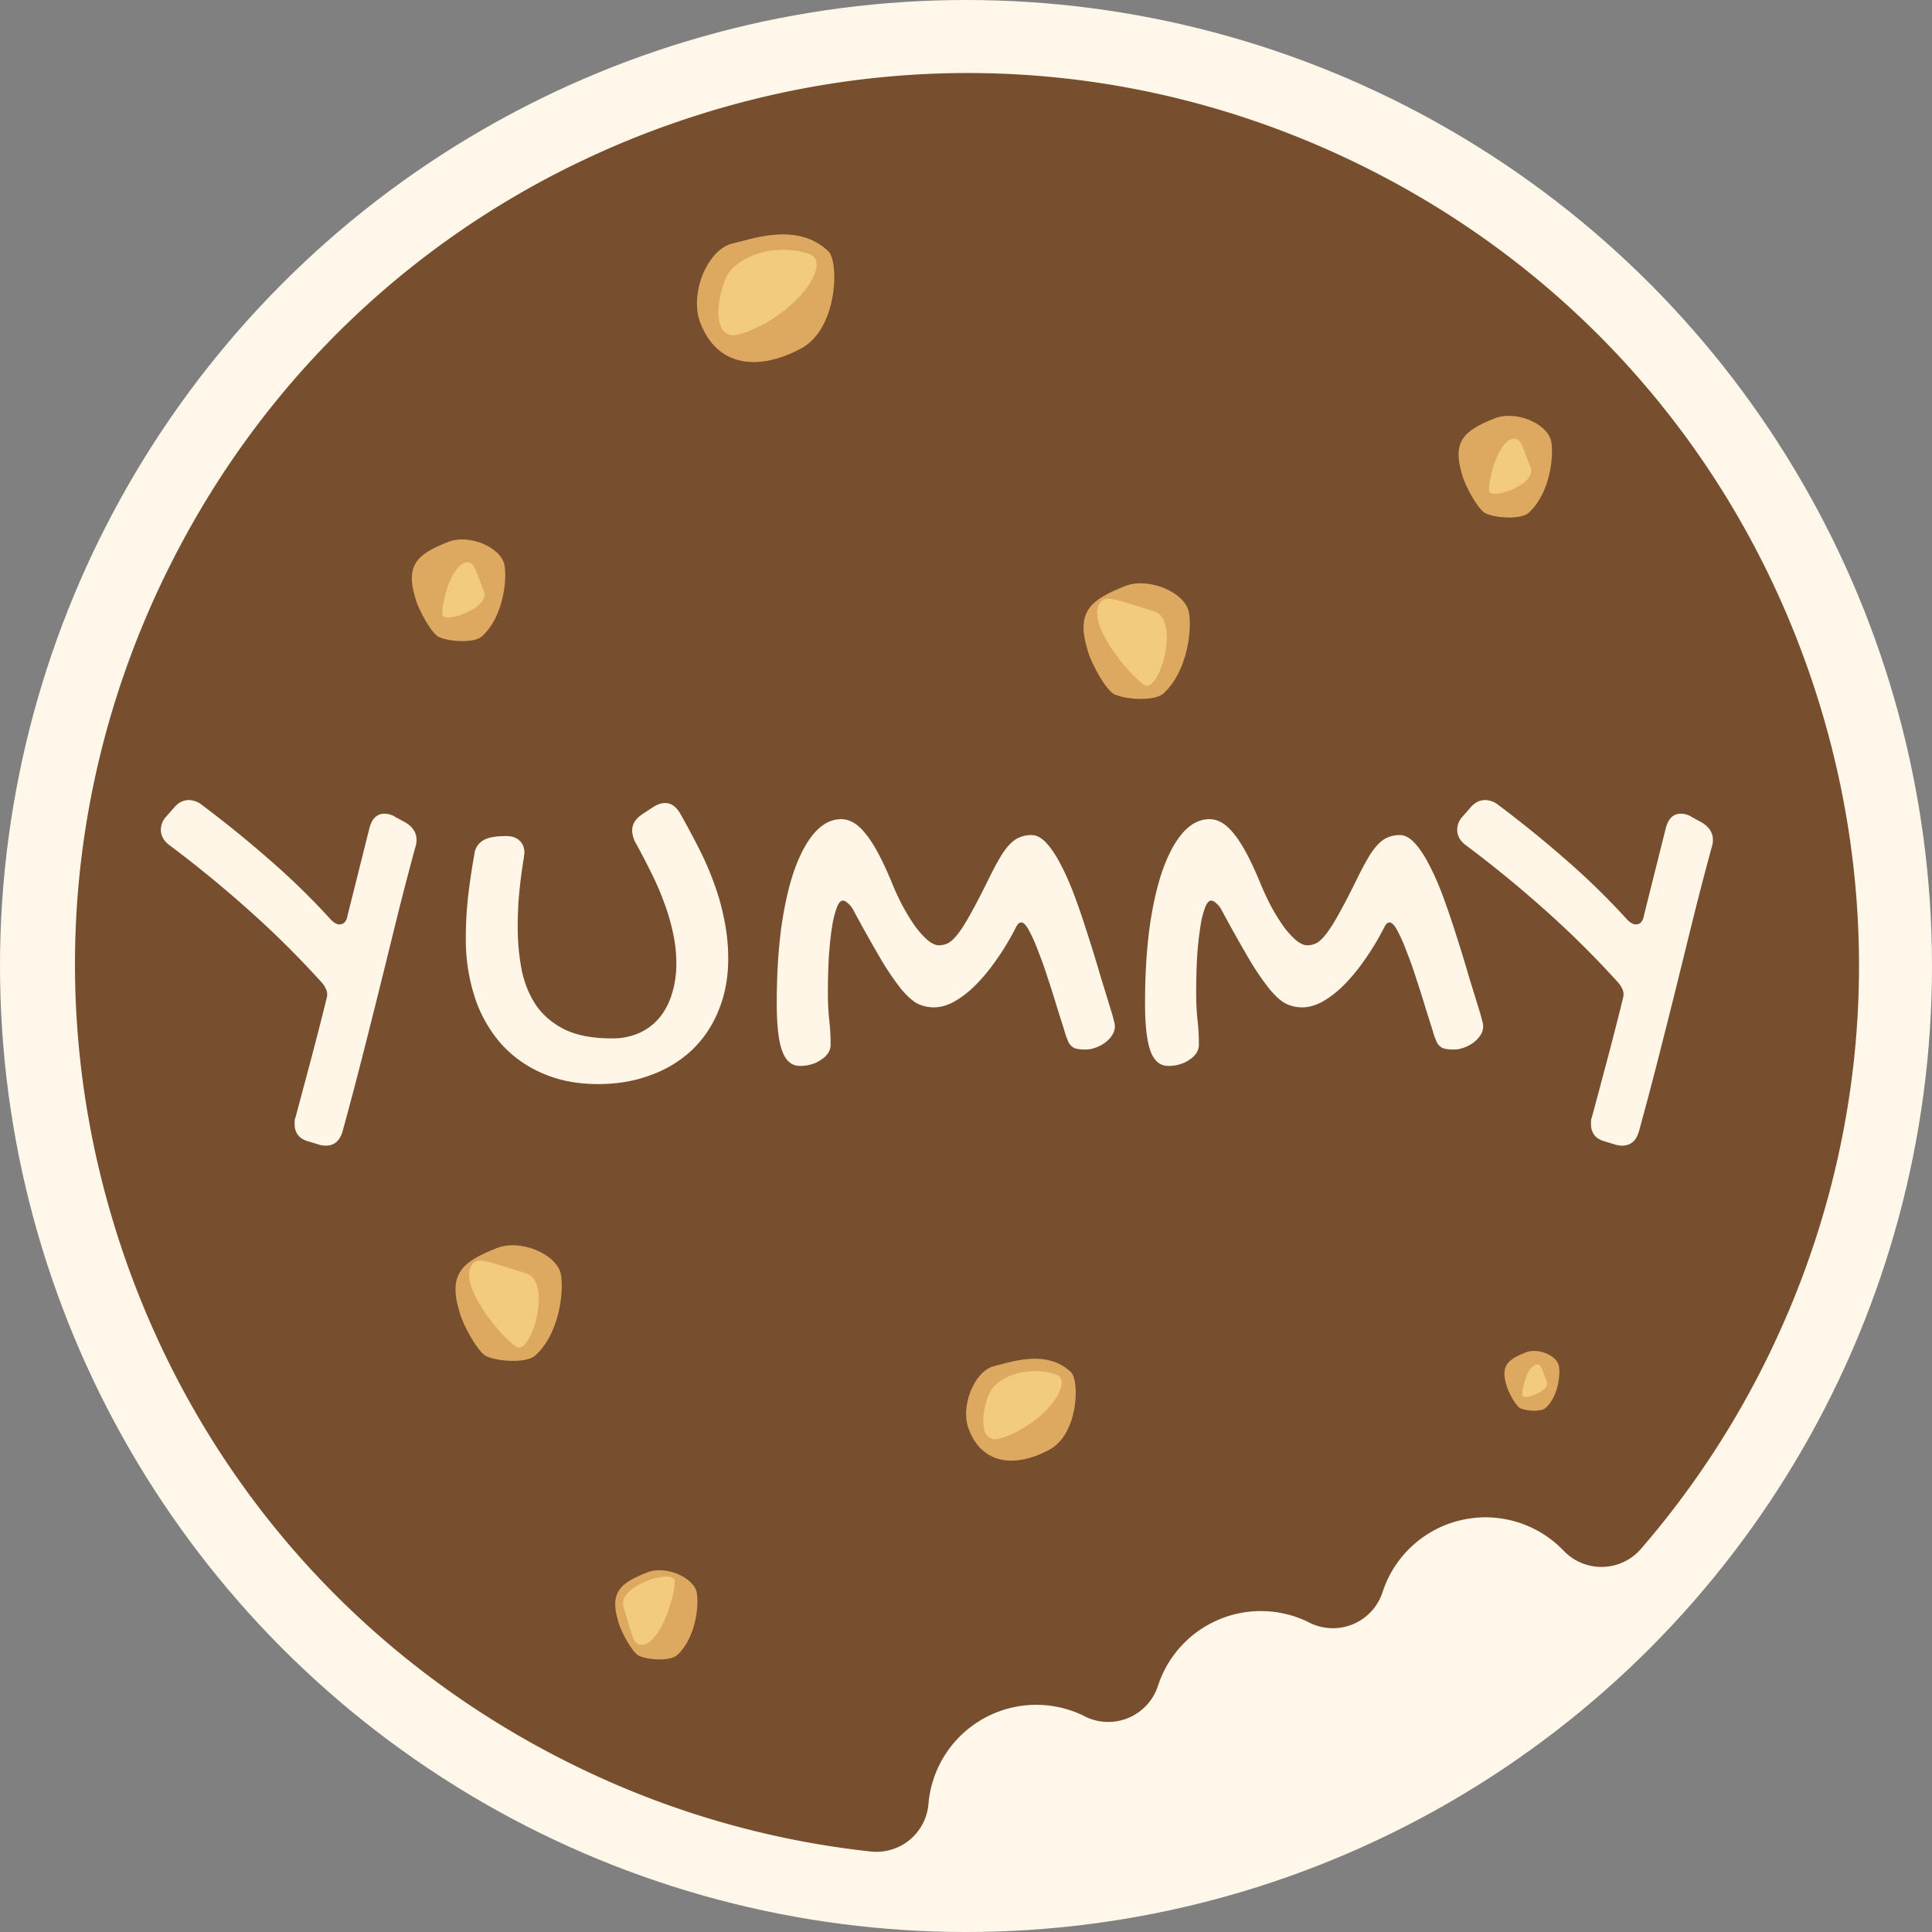<svg xmlns="http://www.w3.org/2000/svg" width="79" height="79" fill="none"><rect width="100%" height="100%" fill="#808080" stroke="none"/><circle cx="39.5" cy="39.5" r="39.5" fill="#FFF7E9"/><path fill="#774E2E" d="M6.818 23.392C11.11 14.65 18.548 8.104 27.764 4.959 36.98 1.814 46.868 2.445 55.61 6.737c8.74 4.291 15.286 11.73 18.432 20.945 3.146 9.216 2.514 19.104-1.777 27.845a36.562 36.562 0 0 1-5.166 7.807 2.136 2.136 0 0 1-3.161.076 4.424 4.424 0 0 0-7.404 1.691 2.136 2.136 0 0 1-3.055 1.216 4.424 4.424 0 0 0-6.13 2.618 2.136 2.136 0 0 1-3.054 1.215 4.424 4.424 0 0 0-6.33 3.611 2.135 2.135 0 0 1-2.36 1.948 36.34 36.34 0 0 1-12.13-3.527C14.732 67.89 8.186 60.452 5.04 51.236c-3.146-9.215-2.515-19.104 1.777-27.844Z"/><path fill="#FFF6E7" d="M6.932 34.562c-.237-.176-.355-.386-.355-.63 0-.094.017-.185.05-.273a.84.84 0 0 1 .183-.285l.295-.335c.176-.216.382-.324.619-.324a.79.79 0 0 1 .264.05c.088.027.18.078.274.153a46.33 46.33 0 0 1 2.73 2.213 29.31 29.31 0 0 1 2.549 2.487c.128.122.24.182.335.182.182 0 .294-.121.335-.365l.893-3.563c.102-.4.308-.6.62-.6a.81.81 0 0 1 .212.031c.082.02.163.058.244.112l.355.193c.332.183.498.43.498.741 0 .102-.02.213-.061.335-.23.846-.464 1.74-.7 2.68l-.711 2.883a480.25 480.25 0 0 1-.751 2.985 175.592 175.592 0 0 1-.792 2.994c-.109.413-.342.62-.7.62-.102 0-.214-.02-.336-.061l-.335-.102c-.21-.054-.362-.142-.457-.264a.705.705 0 0 1-.142-.447v-.142a.712.712 0 0 1 .041-.162c.216-.805.43-1.604.64-2.396a136.227 136.227 0 0 0 .64-2.507.575.575 0 0 0 .01-.112.48.48 0 0 0-.062-.233 1.024 1.024 0 0 0-.142-.224 38.812 38.812 0 0 0-2.995-2.974 47.882 47.882 0 0 0-3.248-2.66Zm12.47.335a.728.728 0 0 1 .346-.528c.19-.122.504-.182.944-.182.237 0 .42.06.548.182.135.122.203.291.203.508a.381.381 0 0 1-.01.091.376.376 0 0 0-.01.092c-.075.44-.136.896-.183 1.37-.047.474-.071.954-.071 1.441 0 .63.054 1.225.162 1.787.115.555.315 1.042.6 1.462.29.413.683.741 1.177.985.5.237 1.137.355 1.908.355a2.67 2.67 0 0 0 1.148-.233 2.27 2.27 0 0 0 .822-.64c.223-.278.389-.602.497-.975.115-.372.173-.774.173-1.208 0-.433-.048-.86-.142-1.279a8.097 8.097 0 0 0-.366-1.238 10.682 10.682 0 0 0-.528-1.218c-.196-.4-.406-.802-.63-1.208a1.099 1.099 0 0 1-.141-.498c0-.264.139-.487.416-.67l.416-.274c.183-.122.355-.183.518-.183.25 0 .46.153.63.457.256.454.503.914.74 1.38.237.461.444.935.62 1.422.182.487.325.992.426 1.513.108.514.162 1.045.162 1.593 0 .765-.128 1.462-.385 2.092-.25.629-.61 1.17-1.076 1.624a4.84 4.84 0 0 1-1.685 1.035c-.65.25-1.374.376-2.173.376-.866 0-1.638-.152-2.314-.457a4.804 4.804 0 0 1-1.696-1.238 5.457 5.457 0 0 1-1.045-1.889 7.663 7.663 0 0 1-.356-2.375c0-.596.034-1.191.102-1.787.074-.602.159-1.164.254-1.685Zm22.359 2.822c-.082 0-.153.065-.214.193-.257.501-.53.954-.822 1.36a7.278 7.278 0 0 1-.863 1.036 4.021 4.021 0 0 1-.863.66c-.284.149-.551.223-.802.223-.243 0-.47-.05-.68-.152-.203-.108-.426-.308-.67-.6a10.951 10.951 0 0 1-.822-1.207 61.726 61.726 0 0 1-1.127-2.01.915.915 0 0 0-.233-.295c-.075-.067-.142-.101-.203-.101-.088 0-.17.095-.244.284a3.738 3.738 0 0 0-.193.782c-.054.331-.098.734-.132 1.208-.027.467-.04.985-.04 1.553 0 .338.017.677.05 1.015.041.339.061.687.061 1.046a.64.64 0 0 1-.101.345.93.93 0 0 1-.274.264 1.27 1.27 0 0 1-.396.193 1.564 1.564 0 0 1-.477.07c-.339 0-.582-.202-.731-.608-.15-.406-.223-1.056-.223-1.95 0-1.13.06-2.155.182-3.075.129-.927.308-1.72.538-2.376.237-.663.515-1.174.833-1.533.325-.365.687-.548 1.086-.548.352 0 .687.203 1.005.61.325.399.673 1.048 1.046 1.948.148.366.307.708.477 1.026.175.318.348.595.517.832.176.23.346.413.508.548.162.129.308.193.436.193.129 0 .25-.027.366-.081.122-.06.257-.186.406-.376.156-.196.335-.48.538-.852.21-.373.467-.87.771-1.493.163-.325.308-.595.437-.812.129-.216.257-.389.386-.517.128-.136.264-.23.406-.285a1.2 1.2 0 0 1 .477-.091c.21 0 .416.112.62.335.202.223.399.521.588.893.196.372.386.806.569 1.3.182.494.358 1.011.527 1.553.176.541.346 1.093.508 1.655l.487 1.583c.04.15.068.254.081.315a.632.632 0 0 1-.081.548c-.068.108-.159.207-.274.295a1.48 1.48 0 0 1-.396.213 1.19 1.19 0 0 1-.426.08c-.19 0-.339-.02-.447-.06a.53.53 0 0 1-.243-.244 3.523 3.523 0 0 1-.173-.487c-.081-.264-.18-.575-.295-.934-.108-.365-.23-.751-.365-1.157a16.17 16.17 0 0 0-.396-1.117 6.7 6.7 0 0 0-.375-.853c-.122-.23-.23-.345-.325-.345Zm15.059 0c-.081 0-.152.065-.213.193-.257.501-.532.954-.822 1.36a7.278 7.278 0 0 1-.863 1.036 4.019 4.019 0 0 1-.863.66c-.284.149-.552.223-.802.223-.244 0-.47-.05-.68-.152-.203-.108-.427-.308-.67-.6a10.951 10.951 0 0 1-.823-1.207 61.916 61.916 0 0 1-1.127-2.01.915.915 0 0 0-.233-.295c-.074-.067-.142-.101-.203-.101-.088 0-.17.095-.244.284a3.732 3.732 0 0 0-.193.782 13.69 13.69 0 0 0-.132 1.208c-.027.467-.04.985-.04 1.553 0 .338.017.677.05 1.015.041.339.061.687.061 1.046a.64.64 0 0 1-.101.345.93.93 0 0 1-.274.264 1.27 1.27 0 0 1-.396.193 1.564 1.564 0 0 1-.477.07c-.338 0-.582-.202-.731-.608-.149-.406-.223-1.056-.223-1.95 0-1.13.06-2.155.182-3.075.129-.927.308-1.72.538-2.376.237-.663.515-1.174.833-1.533.325-.365.687-.548 1.086-.548.352 0 .687.203 1.005.61.325.399.673 1.048 1.046 1.948.149.366.308.708.477 1.026a8.6 8.6 0 0 0 .517.832c.176.23.346.413.508.548.163.129.308.193.437.193.128 0 .25-.027.365-.081.122-.06.257-.186.406-.376.156-.196.335-.48.538-.852.21-.373.467-.87.772-1.493.162-.325.308-.595.436-.812.129-.216.257-.389.386-.517.128-.136.264-.23.406-.285a1.2 1.2 0 0 1 .477-.091c.21 0 .416.112.62.335.202.223.399.521.588.893.196.372.386.806.569 1.3.182.494.358 1.011.528 1.553.176.541.345 1.093.507 1.655l.487 1.583c.041.15.068.254.082.315a.632.632 0 0 1-.081.548 1.121 1.121 0 0 1-.275.295 1.48 1.48 0 0 1-.396.213 1.19 1.19 0 0 1-.426.08c-.19 0-.338-.02-.447-.06a.53.53 0 0 1-.243-.244 3.523 3.523 0 0 1-.173-.487c-.081-.264-.18-.575-.294-.934-.108-.365-.23-.751-.366-1.157a16.17 16.17 0 0 0-.396-1.117 6.7 6.7 0 0 0-.375-.853c-.122-.23-.23-.345-.325-.345Zm3.12-3.157c-.236-.176-.354-.386-.354-.63 0-.094.017-.185.05-.273a.84.84 0 0 1 .183-.285l.294-.335c.176-.216.383-.324.62-.324a.79.79 0 0 1 .264.05c.088.027.179.078.274.153.947.71 1.858 1.448 2.73 2.213.88.758 1.73 1.587 2.549 2.487.128.122.24.182.335.182.182 0 .294-.121.335-.365l.893-3.563c.101-.4.308-.6.62-.6a.81.81 0 0 1 .212.031c.082.02.163.058.244.112l.355.193c.332.183.498.43.498.741 0 .102-.02.213-.061.335-.23.846-.464 1.74-.7 2.68l-.711 2.883a480.25 480.25 0 0 1-.751 2.985 175.592 175.592 0 0 1-.792 2.994c-.109.413-.342.62-.7.62-.102 0-.214-.02-.336-.061l-.335-.102c-.21-.054-.362-.142-.457-.264a.706.706 0 0 1-.142-.447v-.142a.717.717 0 0 1 .04-.162c.218-.805.43-1.604.64-2.396a136.226 136.226 0 0 0 .64-2.507.567.567 0 0 0 .01-.112.48.48 0 0 0-.06-.233 1.024 1.024 0 0 0-.143-.224 38.794 38.794 0 0 0-2.995-2.974 47.867 47.867 0 0 0-3.248-2.66Z"/><path fill="#DDA85F" d="M63.423 18.015c-.179-.718-1.492-1.258-2.328-.898-1.194.479-1.731.898-1.314 2.276.12.48.717 1.558 1.015 1.618.418.18 1.433.24 1.732-.06.895-.839 1.015-2.396.895-2.936Z"/><path fill="#F2CB7D" d="M60.893 20.086c.11.368 1.92-.282 1.705-.935-.418-1.098-.428-1.263-.777-1.2-.648.205-.99 1.848-.928 2.135Z"/><path fill="#DDA85F" d="M20.621 23.07c-.179-.719-1.492-1.258-2.328-.898-1.194.479-1.731.898-1.313 2.276.119.48.716 1.558 1.014 1.617.418.18 1.433.24 1.732-.06.895-.838 1.015-2.396.895-2.935Z"/><path fill="#F2CB7D" d="M18.091 25.14c.11.368 1.92-.282 1.705-.934-.418-1.098-.428-1.264-.777-1.201-.648.206-.989 1.848-.928 2.136Z"/><path fill="#DDA85F" d="M63.74 55.835c-.104-.423-.877-.74-1.369-.529-.702.282-1.018.529-.772 1.34.07.281.421.916.597.95.245.107.843.142 1.018-.034.527-.494.597-1.41.527-1.727Z"/><path fill="#F2CB7D" d="M62.252 57.053c.065.216 1.13-.166 1.003-.55-.246-.646-.252-.743-.457-.707-.38.121-.582 1.088-.546 1.257Z"/><path fill="#DDA85F" d="M29.926 9.964c-1.014.253-1.774 2.111-1.267 3.294.676 1.69 2.28 1.943 4.054 1.014 1.52-.76 1.605-3.464 1.183-3.97-1.267-1.267-3.21-.507-3.97-.338Z"/><path fill="#F2CB7D" d="M29.874 11.057c-.506.591-.929 2.957.338 2.619 2.28-.676 3.886-2.957 2.872-3.295-1.267-.422-2.618 0-3.21.676Z"/><path fill="#DDA85F" d="M40.644 55.862c-.809.203-1.416 1.686-1.011 2.63.54 1.348 1.82 1.55 3.236.809 1.214-.607 1.281-2.765.944-3.17-1.012-1.01-2.562-.404-3.169-.269Z"/><path fill="#F2CB7D" d="M40.603 56.735c-.405.472-.742 2.36.27 2.09 1.82-.54 3.101-2.36 2.292-2.63-1.011-.337-2.09 0-2.562.54Z"/><path fill="#DDA85F" d="M48.609 25.003c-.204-.818-1.698-1.431-2.648-1.022-1.358.545-1.97 1.022-1.494 2.589.136.545.815 1.771 1.154 1.84.476.203 1.63.272 1.97-.069 1.018-.954 1.154-2.725 1.018-3.338Z"/><path fill="#F2CB7D" d="M46.834 28.028c.586.226 1.434-2.647.376-3.024-1.833-.566-2.06-.717-2.306-.225-.34 1.002 1.495 3.041 1.93 3.249Z"/><path fill="#DDA85F" d="M22.927 52.07c-.203-.818-1.697-1.43-2.647-1.022-1.358.545-1.97 1.022-1.494 2.589.136.545.815 1.771 1.154 1.84.475.204 1.63.272 1.97-.069 1.017-.954 1.153-2.725 1.017-3.338Z"/><path fill="#F2CB7D" d="M21.152 55.095c.586.226 1.435-2.647.377-3.024-1.834-.566-2.06-.717-2.306-.225-.34 1.001 1.495 3.041 1.93 3.249Z"/><path fill="#DDA85F" d="M28.485 65.095c-.158-.63-1.314-1.103-2.05-.788-1.051.42-1.524.788-1.156 1.997.105.42.63 1.367.893 1.42.368.157 1.262.21 1.524-.053.789-.736.894-2.103.789-2.576Z"/><path fill="#F2CB7D" d="M27.592 64.623c-.105-.474-2.313.21-2.103 1.05.42 1.42.42 1.63.841 1.578.789-.21 1.314-2.26 1.262-2.629Z"/></svg>